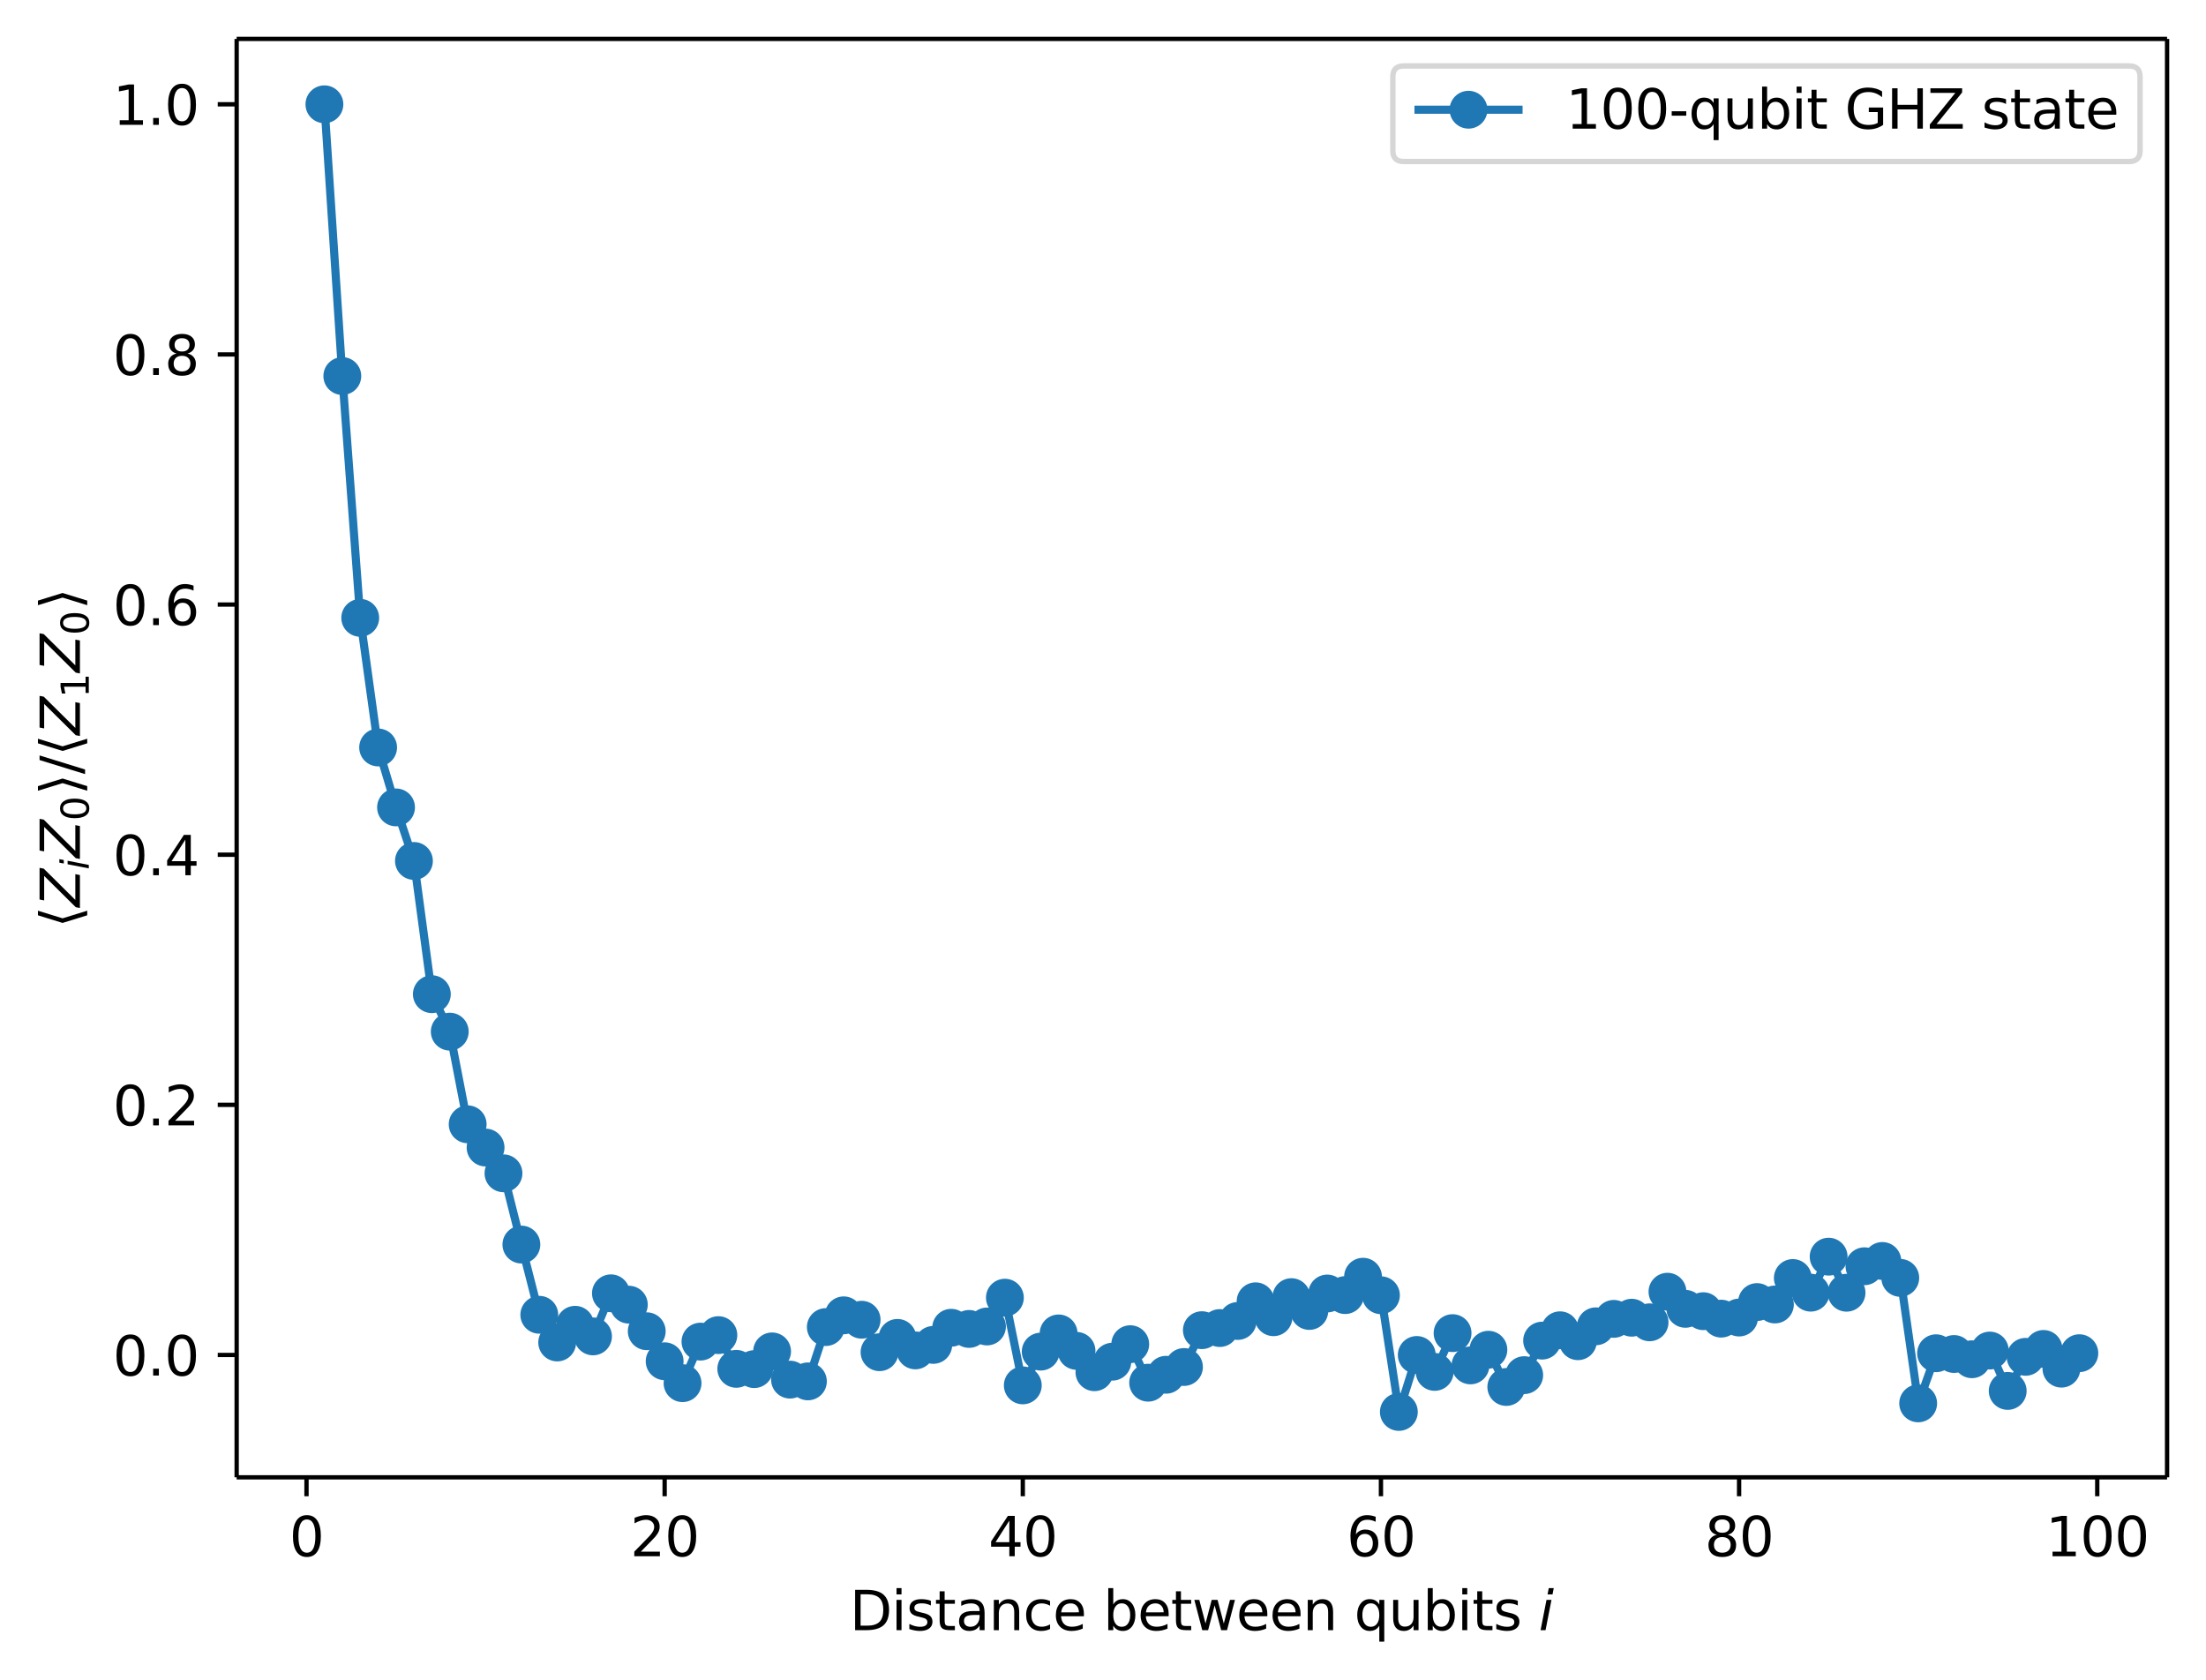 <?xml version="1.0" encoding="UTF-8"?><!DOCTYPE svg  PUBLIC '-//W3C//DTD SVG 1.1//EN'  'http://www.w3.org/Graphics/SVG/1.1/DTD/svg11.dtd'><svg width="408.1pt" height="310.89pt" version="1.1" viewBox="0 0 408.1 310.89" xmlns="http://www.w3.org/2000/svg" xmlns:xlink="http://www.w3.org/1999/xlink"><defs><style type="text/css">*{stroke-linejoin: round; stroke-linecap: butt}</style></defs><path d="m0 310.89h408.1v-310.89h-408.1z" fill="#ffffff"/><path d="m43.781 273.31h357.12v-266.11h-357.12z" fill="#ffffff"/><defs><path id="74202237dc5" d="m0 0v3.5" stroke="#000000" stroke-width=".8"/></defs><use x="56.701" y="273.312" stroke="#000000" stroke-width=".8" xlink:href="#74202237dc5"/><g transform="translate(53.52 287.91) scale(.1 -.1)"><defs><path id="DejaVuSans-30" transform="scale(.016)" d="m2034 4250q-487 0-733-480-245-479-245-1442 0-959 245-1439 246-480 733-480 491 0 736 480 246 480 246 1439 0 963-246 1442-245 480-736 480zm0 500q785 0 1199-621 414-620 414-1801 0-1178-414-1799-414-620-1199-620-784 0-1198 620-414 621-414 1799 0 1181 414 1801 414 621 1198 621z"/></defs><use xlink:href="#DejaVuSans-30"/></g><use x="122.957" y="273.312" stroke="#000000" stroke-width=".8" xlink:href="#74202237dc5"/><g transform="translate(116.59 287.91) scale(.1 -.1)"><defs><path id="DejaVuSans-32" transform="scale(.016)" d="m1228 531h2203v-531h-2962v531q359 372 979 998 621 627 780 809 303 340 423 576 121 236 121 464 0 372-261 606-261 235-680 235-297 0-627-103-329-103-704-313v638q381 153 712 231 332 78 607 78 725 0 1156-363 431-362 431-968 0-288-108-546-107-257-392-607-78-91-497-524-418-433-1181-1211z"/></defs><use xlink:href="#DejaVuSans-32"/><use transform="translate(63.623)" xlink:href="#DejaVuSans-30"/></g><use x="189.213" y="273.312" stroke="#000000" stroke-width=".8" xlink:href="#74202237dc5"/><g transform="translate(182.85 287.91) scale(.1 -.1)"><defs><path id="DejaVuSans-34" transform="scale(.016)" d="m2419 4116-1594-2491h1594v2491zm-166 550h794v-3041h666v-525h-666v-1100h-628v1100h-2106v609l1940 2957z"/></defs><use xlink:href="#DejaVuSans-34"/><use transform="translate(63.623)" xlink:href="#DejaVuSans-30"/></g><use x="255.469" y="273.312" stroke="#000000" stroke-width=".8" xlink:href="#74202237dc5"/><g transform="translate(249.11 287.91) scale(.1 -.1)"><defs><path id="DejaVuSans-36" transform="scale(.016)" d="m2113 2584q-425 0-674-291-248-290-248-796 0-503 248-796 249-292 674-292t673 292q248 293 248 796 0 506-248 796-248 291-673 291zm1253 1979v-575q-238 112-480 171-242 60-480 60-625 0-955-422-329-422-376-1275 184 272 462 417 279 145 613 145 703 0 1111-427 408-426 408-1160 0-719-425-1154-425-434-1131-434-810 0-1238 620-428 621-428 1799 0 1106 525 1764t1409 658q238 0 480-47t505-140z"/></defs><use xlink:href="#DejaVuSans-36"/><use transform="translate(63.623)" xlink:href="#DejaVuSans-30"/></g><use x="321.725" y="273.312" stroke="#000000" stroke-width=".8" xlink:href="#74202237dc5"/><g transform="translate(315.36 287.91) scale(.1 -.1)"><defs><path id="DejaVuSans-38" transform="scale(.016)" d="m2034 2216q-450 0-708-241-257-241-257-662 0-422 257-663 258-241 708-241t709 242q260 243 260 662 0 421-258 662-257 241-711 241zm-631 268q-406 100-633 378-226 279-226 679 0 559 398 884 399 325 1092 325 697 0 1094-325t397-884q0-400-227-679-226-278-629-378 456-106 710-416 255-309 255-755 0-679-414-1042-414-362-1186-362-771 0-1186 362-414 363-414 1042 0 446 256 755 257 310 713 416zm-231 997q0-362 226-565 227-203 636-203 407 0 636 203 230 203 230 565 0 363-230 566-229 203-636 203-409 0-636-203-226-203-226-566z"/></defs><use xlink:href="#DejaVuSans-38"/><use transform="translate(63.623)" xlink:href="#DejaVuSans-30"/></g><use x="387.981" y="273.312" stroke="#000000" stroke-width=".8" xlink:href="#74202237dc5"/><g transform="translate(378.44 287.91) scale(.1 -.1)"><defs><path id="DejaVuSans-31" transform="scale(.016)" d="m794 531h1031v3560l-1122-225v575l1116 225h631v-4135h1031v-531h-2687v531z"/></defs><use xlink:href="#DejaVuSans-31"/><use transform="translate(63.623)" xlink:href="#DejaVuSans-30"/><use transform="translate(127.25)" xlink:href="#DejaVuSans-30"/></g><g transform="translate(157.19 301.59) scale(.1 -.1)"><defs><path id="DejaVuSans-44" transform="scale(.016)" d="m1259 4147v-3628h763q966 0 1414 437 448 438 448 1382 0 937-448 1373t-1414 436h-763zm-631 519h1297q1356 0 1990-564 635-564 635-1764 0-1207-638-1773-637-565-1987-565h-1297v4666z"/><path id="DejaVuSans-69" transform="scale(.016)" d="m603 3500h575v-3500h-575v3500zm0 1363h575v-729h-575v729z"/><path id="DejaVuSans-73" transform="scale(.016)" d="m2834 3397v-544q-243 125-506 187-262 63-544 63-428 0-642-131t-214-394q0-200 153-314t616-217l197-44q612-131 870-370t258-667q0-488-386-773-386-284-1061-284-281 0-586 55t-642 164v594q319-166 628-249 309-82 613-82 406 0 624 139 219 139 219 392 0 234-158 359-157 125-692 241l-200 47q-534 112-772 345-237 233-237 639 0 494 350 762 350 269 994 269 318 0 599-47 282-46 519-140z"/><path id="DejaVuSans-74" transform="scale(.016)" d="m1172 4494v-994h1184v-447h-1184v-1900q0-428 117-550t477-122h590v-481h-590q-666 0-919 248-253 249-253 905v1900h-422v447h422v994h578z"/><path id="DejaVuSans-61" transform="scale(.016)" d="m2194 1759q-697 0-966-159t-269-544q0-306 202-486 202-179 548-179 479 0 768 339t289 901v128h-572zm1147 238v-1997h-575v531q-197-318-491-470t-719-152q-537 0-855 302-317 302-317 808 0 590 395 890 396 300 1180 300h807v57q0 397-261 614t-733 217q-300 0-585-72-284-72-546-216v532q315 122 612 182 297 61 578 61 760 0 1135-394 375-393 375-1193z"/><path id="DejaVuSans-6e" transform="scale(.016)" d="m3513 2113v-2113h-575v2094q0 497-194 743-194 247-581 247-466 0-735-297-269-296-269-809v-1978h-578v3500h578v-544q207 316 486 472 280 156 646 156 603 0 912-373 310-373 310-1098z"/><path id="DejaVuSans-63" transform="scale(.016)" d="m3122 3366v-538q-244 135-489 202t-495 67q-560 0-870-355-309-354-309-995t309-996q310-354 870-354 250 0 495 67t489 202v-532q-241-112-499-168-257-57-548-57-791 0-1257 497-465 497-465 1341 0 856 470 1346 471 491 1290 491 265 0 518-55 253-54 491-163z"/><path id="DejaVuSans-65" transform="scale(.016)" d="m3597 1894v-281h-2644q38-594 358-905t892-311q331 0 642 81t618 244v-544q-310-131-635-200t-659-69q-838 0-1327 487-489 488-489 1320 0 859 464 1363 464 505 1252 505 706 0 1117-455 411-454 411-1235zm-575 169q-6 471-264 752-258 282-683 282-481 0-770-272t-333-766l2050 4z"/><path id="DejaVuSans-62" transform="scale(.016)" d="m3116 1747q0 634-261 995t-717 361q-457 0-718-361t-261-995 261-995 718-361q456 0 717 361t261 995zm-1957 1222q182 312 458 463 277 152 661 152 638 0 1036-506 399-506 399-1331t-399-1332q-398-506-1036-506-384 0-661 152-276 152-458 464v-525h-578v4863h578v-1894z"/><path id="DejaVuSans-77" transform="scale(.016)" d="m269 3500h575l719-2731 715 2731h678l719-2731 716 2731h575l-916-3500h-678l-753 2869-756-2869h-679l-915 3500z"/><path id="DejaVuSans-71" transform="scale(.016)" d="m947 1747q0-634 261-995t717-361 718 361q263 361 263 995t-263 995q-262 361-718 361t-717-361-261-995zm1959-1222q-181-312-458-464-276-152-664-152-634 0-1033 506-398 507-398 1332t398 1331q399 506 1033 506 388 0 664-152 277-151 458-463v531h575v-4831h-575v1856z"/><path id="DejaVuSans-75" transform="scale(.016)" d="m544 1381v2119h575v-2097q0-497 193-746 194-248 582-248 465 0 735 297 271 297 271 810v1984h575v-3500h-575v538q-209-319-486-474-276-155-642-155-603 0-916 375-312 375-312 1097zm1447 2203z"/><path id="DejaVuSans-Oblique-69" transform="scale(.016)" d="m1172 4863h575l-141-729h-575l141 729zm-263-1363h575l-684-3500h-575l684 3500z"/></defs><use transform="translate(0 .016)" xlink:href="#DejaVuSans-44"/><use transform="translate(77.002 .016)" xlink:href="#DejaVuSans-69"/><use transform="translate(104.79 .016)" xlink:href="#DejaVuSans-73"/><use transform="translate(156.88 .016)" xlink:href="#DejaVuSans-74"/><use transform="translate(196.09 .016)" xlink:href="#DejaVuSans-61"/><use transform="translate(257.37 .016)" xlink:href="#DejaVuSans-6e"/><use transform="translate(320.75 .016)" xlink:href="#DejaVuSans-63"/><use transform="translate(375.73 .016)" xlink:href="#DejaVuSans-65"/><use transform="translate(437.26 .016)" xlink:href="#DejaVuSans-20"/><use transform="translate(469.04 .016)" xlink:href="#DejaVuSans-62"/><use transform="translate(532.52 .016)" xlink:href="#DejaVuSans-65"/><use transform="translate(594.04 .016)" xlink:href="#DejaVuSans-74"/><use transform="translate(633.25 .016)" xlink:href="#DejaVuSans-77"/><use transform="translate(715.04 .016)" xlink:href="#DejaVuSans-65"/><use transform="translate(776.56 .016)" xlink:href="#DejaVuSans-65"/><use transform="translate(838.09 .016)" xlink:href="#DejaVuSans-6e"/><use transform="translate(901.46 .016)" xlink:href="#DejaVuSans-20"/><use transform="translate(933.25 .016)" xlink:href="#DejaVuSans-71"/><use transform="translate(996.73 .016)" xlink:href="#DejaVuSans-75"/><use transform="translate(1060.1 .016)" xlink:href="#DejaVuSans-62"/><use transform="translate(1123.6 .016)" xlink:href="#DejaVuSans-69"/><use transform="translate(1151.4 .016)" xlink:href="#DejaVuSans-74"/><use transform="translate(1190.6 .016)" xlink:href="#DejaVuSans-73"/><use transform="translate(1242.7 .016)" xlink:href="#DejaVuSans-20"/><use transform="translate(1274.5 .016)" xlink:href="#DejaVuSans-Oblique-69"/></g><defs><path id="a2b1e3c4c59" d="m0 0h-3.5" stroke="#000000" stroke-width=".8"/></defs><use x="43.781" y="250.676" stroke="#000000" stroke-width=".8" xlink:href="#a2b1e3c4c59"/><g transform="translate(20.878 254.48) scale(.1 -.1)"><defs><path id="DejaVuSans-2e" transform="scale(.016)" d="m684 794h660v-794h-660v794z"/></defs><use xlink:href="#DejaVuSans-30"/><use transform="translate(63.623)" xlink:href="#DejaVuSans-2e"/><use transform="translate(95.41)" xlink:href="#DejaVuSans-30"/></g><use x="43.781" y="204.4" stroke="#000000" stroke-width=".8" xlink:href="#a2b1e3c4c59"/><g transform="translate(20.878 208.2) scale(.1 -.1)"><use xlink:href="#DejaVuSans-30"/><use transform="translate(63.623)" xlink:href="#DejaVuSans-2e"/><use transform="translate(95.41)" xlink:href="#DejaVuSans-32"/></g><use x="43.781" y="158.124" stroke="#000000" stroke-width=".8" xlink:href="#a2b1e3c4c59"/><g transform="translate(20.878 161.92) scale(.1 -.1)"><use xlink:href="#DejaVuSans-30"/><use transform="translate(63.623)" xlink:href="#DejaVuSans-2e"/><use transform="translate(95.41)" xlink:href="#DejaVuSans-34"/></g><use x="43.781" y="111.848" stroke="#000000" stroke-width=".8" xlink:href="#a2b1e3c4c59"/><g transform="translate(20.878 115.65) scale(.1 -.1)"><use xlink:href="#DejaVuSans-30"/><use transform="translate(63.623)" xlink:href="#DejaVuSans-2e"/><use transform="translate(95.41)" xlink:href="#DejaVuSans-36"/></g><use x="43.781" y="65.572" stroke="#000000" stroke-width=".8" xlink:href="#a2b1e3c4c59"/><g transform="translate(20.878 69.371) scale(.1 -.1)"><use xlink:href="#DejaVuSans-30"/><use transform="translate(63.623)" xlink:href="#DejaVuSans-2e"/><use transform="translate(95.41)" xlink:href="#DejaVuSans-38"/></g><use x="43.781" y="19.296" stroke="#000000" stroke-width=".8" xlink:href="#a2b1e3c4c59"/><g transform="translate(20.878 23.095) scale(.1 -.1)"><use xlink:href="#DejaVuSans-31"/><use transform="translate(63.623)" xlink:href="#DejaVuSans-2e"/><use transform="translate(95.41)" xlink:href="#DejaVuSans-30"/></g><g transform="translate(14.798 171.66) rotate(-90) scale(.1 -.1)"><defs><path id="DejaVuSans-27e8" transform="scale(.016)" d="m572 2006 881 2850h531l-881-2850 881-2850h-531l-881 2850z"/><path id="DejaVuSans-Oblique-5a" transform="scale(.016)" d="m838 4666h3662l-91-482-3615-3653h2975l-100-531h-3810l91 481 3616 3653h-2828l100 532z"/><path id="DejaVuSans-27e9" transform="scale(.016)" d="m1925 2006-881-2850h-531l881 2850-881 2850h531l881-2850z"/><path id="DejaVuSans-2f" transform="scale(.016)" d="m1625 4666h531l-1625-5260h-531l1625 5260z"/></defs><use transform="translate(0 .125)" xlink:href="#DejaVuSans-27e8"/><use transform="translate(39.014 .125)" xlink:href="#DejaVuSans-Oblique-5a"/><use transform="translate(107.52 -16.281) scale(.7)" xlink:href="#DejaVuSans-Oblique-69"/><use transform="translate(129.7 .125)" xlink:href="#DejaVuSans-Oblique-5a"/><use transform="translate(198.21 -16.281) scale(.7)" xlink:href="#DejaVuSans-30"/><use transform="translate(245.48 .125)" xlink:href="#DejaVuSans-27e9"/><use transform="translate(284.49 .125)" xlink:href="#DejaVuSans-2f"/><use transform="translate(318.18 .125)" xlink:href="#DejaVuSans-27e8"/><use transform="translate(357.2 .125)" xlink:href="#DejaVuSans-Oblique-5a"/><use transform="translate(425.7 -16.281) scale(.7)" xlink:href="#DejaVuSans-31"/><use transform="translate(472.97 .125)" xlink:href="#DejaVuSans-Oblique-5a"/><use transform="translate(541.48 -16.281) scale(.7)" xlink:href="#DejaVuSans-30"/><use transform="translate(588.75 .125)" xlink:href="#DejaVuSans-27e9"/></g><path d="m60.014 19.296 3.313 50.273 3.313 44.737 3.313 23.979 3.313 11.089 3.313 9.907 3.313 24.648 3.313 6.929 3.313 17.146 3.313 4.298 3.313 4.766 3.313 13.182 3.313 12.992 3.313 5.122 3.313-3.273 3.313 2.149 3.313-7.971 3.313 2.1 3.313 4.916 3.313 5.556 3.313 4.052 3.313-7.688 3.313-1.199 3.313 6.235 3.313 0.054 3.313-3.28 3.313 5.222 3.313 0.325 3.313-10.048 3.313-2.171 3.313 0.814 3.313 6.008 3.313-2.649 3.313 2.314 3.313-1.018 3.313-3.168 3.313 0.216 3.313-0.455 3.313-5.328 3.313 16.224 3.313-6.246 3.313-3.365 3.313 3.227 3.313 3.952 3.313-1.95 3.313-3.237 3.313 7.123 3.313-1.466 3.313-1.437 3.313-6.812 3.313-0.394 3.313-1.308 3.313-3.639 3.313 2.946 3.313-3.717 3.313 2.556 3.313-3.228 3.313 0.294 3.313-3.398 3.313 3.426 3.313 21.588 3.313-10.54 3.313 3.132 3.313-7.173 3.313 5.97 3.313-2.899 3.313 6.89 3.313-2.188 3.313-6.387 3.313-1.912 3.313 2.022 3.313-2.753 3.313-1.38 3.313-0.212 3.313 0.851 3.313-5.662 3.313 3.167 3.313 0.435 3.313 1.378 3.313-0.204 3.313-2.863 3.313 0.447 3.313-4.896 3.313 2.712 3.313-6.661 3.313 6.672 3.313-4.899 3.313-0.976 3.313 3.127 3.313 23.216 3.313-9.272 3.313 0.139 3.313 0.971 3.313-1.61 3.313 7.468 3.313-6.306 3.313-1.46 3.313 3.647 3.313-2.86" clip-path="url(#893fe9f7941)" fill="none" stroke="#1f77b4" stroke-linecap="square" stroke-width="1.5"/><defs><path id="c8b4cf7db5a" d="m0 3c0.796 0 1.559-0.316 2.121-0.879 0.563-0.563 0.879-1.326 0.879-2.121s-0.316-1.559-0.879-2.121c-0.563-0.563-1.326-0.879-2.121-0.879s-1.559 0.316-2.121 0.879c-0.563 0.563-0.879 1.326-0.879 2.121s0.316 1.559 0.879 2.121c0.563 0.563 1.326 0.879 2.121 0.879z" stroke="#1f77b4"/></defs><g clip-path="url(#893fe9f7941)" fill="#1f77b4" stroke="#1f77b4"><use x="60.014" y="19.296" xlink:href="#c8b4cf7db5a"/><use x="63.327" y="69.569" xlink:href="#c8b4cf7db5a"/><use x="66.64" y="114.306" xlink:href="#c8b4cf7db5a"/><use x="69.952" y="138.285" xlink:href="#c8b4cf7db5a"/><use x="73.265" y="149.374" xlink:href="#c8b4cf7db5a"/><use x="76.578" y="159.281" xlink:href="#c8b4cf7db5a"/><use x="79.891" y="183.929" xlink:href="#c8b4cf7db5a"/><use x="83.204" y="190.858" xlink:href="#c8b4cf7db5a"/><use x="86.516" y="208.004" xlink:href="#c8b4cf7db5a"/><use x="89.829" y="212.302" xlink:href="#c8b4cf7db5a"/><use x="93.142" y="217.067" xlink:href="#c8b4cf7db5a"/><use x="96.455" y="230.249" xlink:href="#c8b4cf7db5a"/><use x="99.768" y="243.242" xlink:href="#c8b4cf7db5a"/><use x="103.08" y="248.364" xlink:href="#c8b4cf7db5a"/><use x="106.393" y="245.091" xlink:href="#c8b4cf7db5a"/><use x="109.706" y="247.24" xlink:href="#c8b4cf7db5a"/><use x="113.019" y="239.269" xlink:href="#c8b4cf7db5a"/><use x="116.332" y="241.369" xlink:href="#c8b4cf7db5a"/><use x="119.644" y="246.285" xlink:href="#c8b4cf7db5a"/><use x="122.957" y="251.841" xlink:href="#c8b4cf7db5a"/><use x="126.27" y="255.893" xlink:href="#c8b4cf7db5a"/><use x="129.583" y="248.205" xlink:href="#c8b4cf7db5a"/><use x="132.896" y="247.006" xlink:href="#c8b4cf7db5a"/><use x="136.208" y="253.242" xlink:href="#c8b4cf7db5a"/><use x="139.521" y="253.295" xlink:href="#c8b4cf7db5a"/><use x="142.834" y="250.015" xlink:href="#c8b4cf7db5a"/><use x="146.147" y="255.237" xlink:href="#c8b4cf7db5a"/><use x="149.46" y="255.561" xlink:href="#c8b4cf7db5a"/><use x="152.772" y="245.513" xlink:href="#c8b4cf7db5a"/><use x="156.085" y="243.343" xlink:href="#c8b4cf7db5a"/><use x="159.398" y="244.157" xlink:href="#c8b4cf7db5a"/><use x="162.711" y="250.165" xlink:href="#c8b4cf7db5a"/><use x="166.024" y="247.516" xlink:href="#c8b4cf7db5a"/><use x="169.336" y="249.83" xlink:href="#c8b4cf7db5a"/><use x="172.649" y="248.812" xlink:href="#c8b4cf7db5a"/><use x="175.962" y="245.643" xlink:href="#c8b4cf7db5a"/><use x="179.275" y="245.86" xlink:href="#c8b4cf7db5a"/><use x="182.588" y="245.405" xlink:href="#c8b4cf7db5a"/><use x="185.9" y="240.077" xlink:href="#c8b4cf7db5a"/><use x="189.213" y="256.301" xlink:href="#c8b4cf7db5a"/><use x="192.526" y="250.055" xlink:href="#c8b4cf7db5a"/><use x="195.839" y="246.689" xlink:href="#c8b4cf7db5a"/><use x="199.152" y="249.917" xlink:href="#c8b4cf7db5a"/><use x="202.464" y="253.868" xlink:href="#c8b4cf7db5a"/><use x="205.777" y="251.919" xlink:href="#c8b4cf7db5a"/><use x="209.09" y="248.682" xlink:href="#c8b4cf7db5a"/><use x="212.403" y="255.805" xlink:href="#c8b4cf7db5a"/><use x="215.716" y="254.338" xlink:href="#c8b4cf7db5a"/><use x="219.028" y="252.902" xlink:href="#c8b4cf7db5a"/><use x="222.341" y="246.089" xlink:href="#c8b4cf7db5a"/><use x="225.654" y="245.695" xlink:href="#c8b4cf7db5a"/><use x="228.967" y="244.387" xlink:href="#c8b4cf7db5a"/><use x="232.28" y="240.748" xlink:href="#c8b4cf7db5a"/><use x="235.592" y="243.694" xlink:href="#c8b4cf7db5a"/><use x="238.905" y="239.977" xlink:href="#c8b4cf7db5a"/><use x="242.218" y="242.533" xlink:href="#c8b4cf7db5a"/><use x="245.531" y="239.305" xlink:href="#c8b4cf7db5a"/><use x="248.844" y="239.599" xlink:href="#c8b4cf7db5a"/><use x="252.156" y="236.201" xlink:href="#c8b4cf7db5a"/><use x="255.469" y="239.628" xlink:href="#c8b4cf7db5a"/><use x="258.782" y="261.216" xlink:href="#c8b4cf7db5a"/><use x="262.095" y="250.676" xlink:href="#c8b4cf7db5a"/><use x="265.408" y="253.808" xlink:href="#c8b4cf7db5a"/><use x="268.72" y="246.635" xlink:href="#c8b4cf7db5a"/><use x="272.033" y="252.605" xlink:href="#c8b4cf7db5a"/><use x="275.346" y="249.706" xlink:href="#c8b4cf7db5a"/><use x="278.659" y="256.596" xlink:href="#c8b4cf7db5a"/><use x="281.972" y="254.408" xlink:href="#c8b4cf7db5a"/><use x="285.284" y="248.021" xlink:href="#c8b4cf7db5a"/><use x="288.597" y="246.108" xlink:href="#c8b4cf7db5a"/><use x="291.91" y="248.13" xlink:href="#c8b4cf7db5a"/><use x="295.223" y="245.376" xlink:href="#c8b4cf7db5a"/><use x="298.536" y="243.996" xlink:href="#c8b4cf7db5a"/><use x="301.848" y="243.784" xlink:href="#c8b4cf7db5a"/><use x="305.161" y="244.636" xlink:href="#c8b4cf7db5a"/><use x="308.474" y="238.973" xlink:href="#c8b4cf7db5a"/><use x="311.787" y="242.14" xlink:href="#c8b4cf7db5a"/><use x="315.1" y="242.576" xlink:href="#c8b4cf7db5a"/><use x="318.412" y="243.954" xlink:href="#c8b4cf7db5a"/><use x="321.725" y="243.75" xlink:href="#c8b4cf7db5a"/><use x="325.038" y="240.887" xlink:href="#c8b4cf7db5a"/><use x="328.351" y="241.334" xlink:href="#c8b4cf7db5a"/><use x="331.664" y="236.438" xlink:href="#c8b4cf7db5a"/><use x="334.976" y="239.15" xlink:href="#c8b4cf7db5a"/><use x="338.289" y="232.489" xlink:href="#c8b4cf7db5a"/><use x="341.602" y="239.161" xlink:href="#c8b4cf7db5a"/><use x="344.915" y="234.262" xlink:href="#c8b4cf7db5a"/><use x="348.228" y="233.286" xlink:href="#c8b4cf7db5a"/><use x="351.541" y="236.413" xlink:href="#c8b4cf7db5a"/><use x="354.853" y="259.629" xlink:href="#c8b4cf7db5a"/><use x="358.166" y="250.358" xlink:href="#c8b4cf7db5a"/><use x="361.479" y="250.497" xlink:href="#c8b4cf7db5a"/><use x="364.792" y="251.468" xlink:href="#c8b4cf7db5a"/><use x="368.105" y="249.858" xlink:href="#c8b4cf7db5a"/><use x="371.417" y="257.326" xlink:href="#c8b4cf7db5a"/><use x="374.73" y="251.02" xlink:href="#c8b4cf7db5a"/><use x="378.043" y="249.561" xlink:href="#c8b4cf7db5a"/><use x="381.356" y="253.208" xlink:href="#c8b4cf7db5a"/><use x="384.669" y="250.348" xlink:href="#c8b4cf7db5a"/></g><path d="m43.781 273.31v-266.11" fill="none" stroke="#000000" stroke-linecap="square" stroke-width=".8"/><path d="m400.9 273.31v-266.11" fill="none" stroke="#000000" stroke-linecap="square" stroke-width=".8"/><path d="m43.781 273.31h357.12" fill="none" stroke="#000000" stroke-linecap="square" stroke-width=".8"/><path d="m43.781 7.2h357.12" fill="none" stroke="#000000" stroke-linecap="square" stroke-width=".8"/><path d="m259.67 29.878h134.23q2 0 2-2v-13.678q0-2-2-2h-134.23q-2 0-2 2v13.678q0 2 2 2z" fill="#ffffff" opacity=".8" stroke="#cccccc"/><path d="m261.67 20.298h10 10" fill="none" stroke="#1f77b4" stroke-linecap="square" stroke-width="1.5"/><use x="271.667" y="20.298" fill="#1f77b4" stroke="#1f77b4" xlink:href="#c8b4cf7db5a"/><g transform="translate(289.67 23.798) scale(.1 -.1)"><defs><path id="DejaVuSans-2d" transform="scale(.016)" d="m313 2009h1684v-512h-1684v512z"/><path id="DejaVuSans-47" transform="scale(.016)" d="m3809 666v1253h-1031v519h1656v-2004q-365-259-806-392-440-133-940-133-1094 0-1712 639-617 640-617 1780 0 1144 617 1783 618 639 1712 639 456 0 867-113 411-112 758-331v-672q-350 297-744 447t-828 150q-857 0-1287-478-429-478-429-1425 0-944 429-1422 430-478 1287-478 334 0 596 58 263 58 472 180z"/><path id="DejaVuSans-48" transform="scale(.016)" d="m628 4666h631v-1913h2294v1913h631v-4666h-631v2222h-2294v-2222h-631v4666z"/><path id="DejaVuSans-5a" transform="scale(.016)" d="m359 4666h3666v-482l-2950-3653h3022v-531h-3809v481l2950 3653h-2879v532z"/></defs><use xlink:href="#DejaVuSans-31"/><use transform="translate(63.623)" xlink:href="#DejaVuSans-30"/><use transform="translate(127.25)" xlink:href="#DejaVuSans-30"/><use transform="translate(190.87)" xlink:href="#DejaVuSans-2d"/><use transform="translate(226.95)" xlink:href="#DejaVuSans-71"/><use transform="translate(290.43)" xlink:href="#DejaVuSans-75"/><use transform="translate(353.81)" xlink:href="#DejaVuSans-62"/><use transform="translate(417.29)" xlink:href="#DejaVuSans-69"/><use transform="translate(445.07)" xlink:href="#DejaVuSans-74"/><use transform="translate(484.28)" xlink:href="#DejaVuSans-20"/><use transform="translate(516.06)" xlink:href="#DejaVuSans-47"/><use transform="translate(593.55)" xlink:href="#DejaVuSans-48"/><use transform="translate(668.75)" xlink:href="#DejaVuSans-5a"/><use transform="translate(737.26)" xlink:href="#DejaVuSans-20"/><use transform="translate(769.04)" xlink:href="#DejaVuSans-73"/><use transform="translate(821.14)" xlink:href="#DejaVuSans-74"/><use transform="translate(860.35)" xlink:href="#DejaVuSans-61"/><use transform="translate(921.63)" xlink:href="#DejaVuSans-74"/><use transform="translate(960.84)" xlink:href="#DejaVuSans-65"/></g><defs><clipPath id="893fe9f7941"><rect x="43.781" y="7.2" width="357.12" height="266.11"/></clipPath></defs></svg>